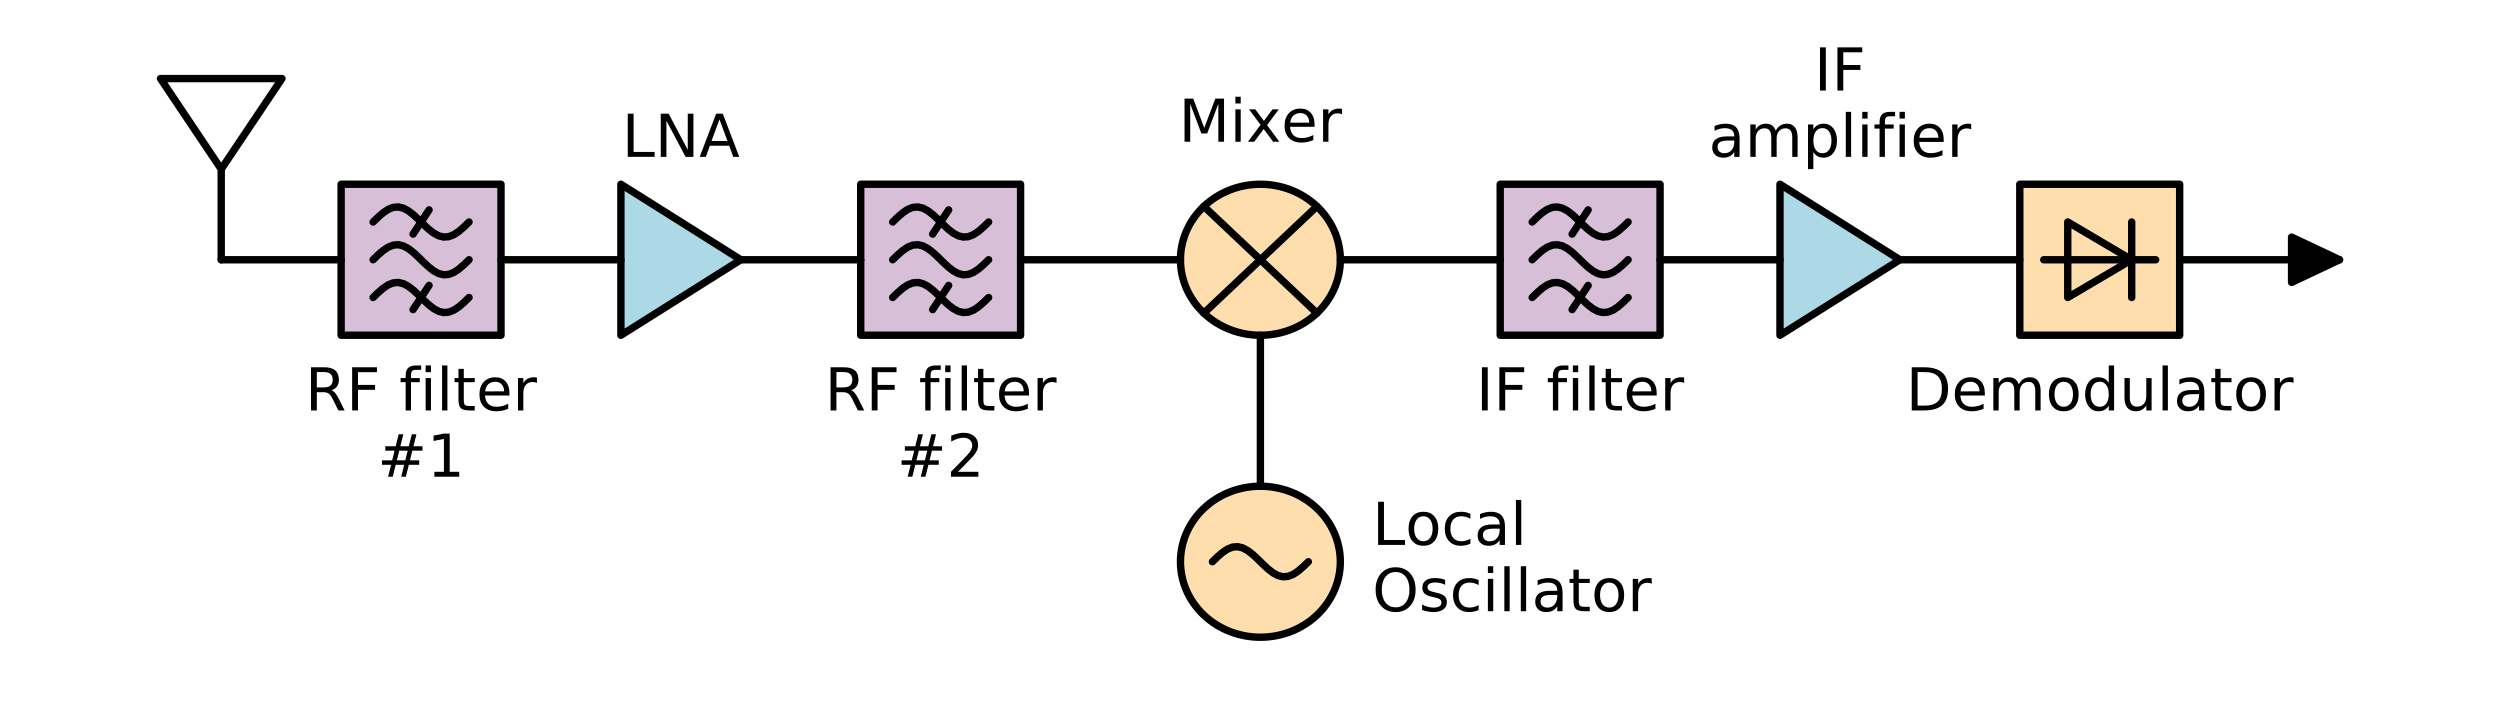 <?xml version="1.0" encoding="utf-8" standalone="no"?>
<!DOCTYPE svg PUBLIC "-//W3C//DTD SVG 1.1//EN"
  "http://www.w3.org/Graphics/SVG/1.1/DTD/svg11.dtd">
<!-- Created with matplotlib (https://matplotlib.org/) -->
<svg height="145.062pt" version="1.1" viewBox="0 0 506.653 145.062" width="506.653pt" xmlns="http://www.w3.org/2000/svg" xmlns:xlink="http://www.w3.org/1999/xlink">
 <defs>
  <style type="text/css">
*{stroke-linecap:butt;stroke-linejoin:round;}
  </style>
 </defs>
 <g id="figure_1">
  <g id="patch_1">
   <path d="M 0 145.062 
L 506.653 145.062 
L 506.653 0 
L 0 0 
z
" style="fill:none;"/>
  </g>
  <g id="axes_1">
   <g id="patch_2">
    <path clip-path="url(#p77430d8b8f)" d="M 69.133 52.641 
L 69.133 37.341 
L 101.533 37.341 
L 101.533 67.941 
L 69.133 67.941 
z
" style="fill:#d8bfd8;stroke:#d8bfd8;stroke-linejoin:miter;"/>
   </g>
   <g id="patch_3">
    <path clip-path="url(#p77430d8b8f)" d="M 83.713 47.439 
L 86.953 42.543 
z
" style="fill:#d8bfd8;stroke:#d8bfd8;stroke-linejoin:miter;"/>
   </g>
   <g id="patch_4">
    <path clip-path="url(#p77430d8b8f)" d="M 83.713 62.739 
L 86.953 57.843 
z
" style="fill:#d8bfd8;stroke:#d8bfd8;stroke-linejoin:miter;"/>
   </g>
   <g id="patch_5">
    <path clip-path="url(#p77430d8b8f)" d="M 75.613 52.641 
L 76.636 51.647 
L 77.659 50.762 
L 78.682 50.079 
L 79.705 49.675 
L 80.728 49.591 
L 81.752 49.839 
L 82.775 50.39 
L 83.798 51.185 
L 84.821 52.137 
L 85.844 53.145 
L 86.867 54.097 
L 87.89 54.892 
L 88.914 55.443 
L 89.937 55.691 
L 90.96 55.607 
L 91.983 55.203 
L 93.006 54.52 
L 94.029 53.635 
L 95.053 52.641 
z
" style="fill:#d8bfd8;stroke:#d8bfd8;stroke-linejoin:miter;"/>
   </g>
   <g id="patch_6">
    <path clip-path="url(#p77430d8b8f)" d="M 75.613 44.991 
L 76.636 43.997 
L 77.659 43.112 
L 78.682 42.429 
L 79.705 42.025 
L 80.728 41.941 
L 81.752 42.189 
L 82.775 42.74 
L 83.798 43.535 
L 84.821 44.487 
L 85.844 45.495 
L 86.867 46.447 
L 87.89 47.242 
L 88.914 47.793 
L 89.937 48.041 
L 90.96 47.957 
L 91.983 47.553 
L 93.006 46.87 
L 94.029 45.985 
L 95.053 44.991 
z
" style="fill:#d8bfd8;stroke:#d8bfd8;stroke-linejoin:miter;"/>
   </g>
   <g id="patch_7">
    <path clip-path="url(#p77430d8b8f)" d="M 75.613 60.291 
L 76.636 59.297 
L 77.659 58.412 
L 78.682 57.729 
L 79.705 57.325 
L 80.728 57.241 
L 81.752 57.489 
L 82.775 58.04 
L 83.798 58.835 
L 84.821 59.787 
L 85.844 60.795 
L 86.867 61.747 
L 87.89 62.542 
L 88.914 63.093 
L 89.937 63.341 
L 90.96 63.257 
L 91.983 62.853 
L 93.006 62.17 
L 94.029 61.285 
L 95.053 60.291 
z
" style="fill:#d8bfd8;stroke:#d8bfd8;stroke-linejoin:miter;"/>
   </g>
   <g id="patch_8">
    <path clip-path="url(#p77430d8b8f)" d="M 125.833 52.641 
L 125.833 67.941 
L 150.133 52.641 
L 125.833 37.341 
z
" style="fill:#add8e6;stroke:#add8e6;stroke-linejoin:miter;"/>
   </g>
   <g id="patch_9">
    <path clip-path="url(#p77430d8b8f)" d="M 174.433 52.641 
L 174.433 37.341 
L 206.833 37.341 
L 206.833 67.941 
L 174.433 67.941 
z
" style="fill:#d8bfd8;stroke:#d8bfd8;stroke-linejoin:miter;"/>
   </g>
   <g id="patch_10">
    <path clip-path="url(#p77430d8b8f)" d="M 189.013 47.439 
L 192.253 42.543 
z
" style="fill:#d8bfd8;stroke:#d8bfd8;stroke-linejoin:miter;"/>
   </g>
   <g id="patch_11">
    <path clip-path="url(#p77430d8b8f)" d="M 189.013 62.739 
L 192.253 57.843 
z
" style="fill:#d8bfd8;stroke:#d8bfd8;stroke-linejoin:miter;"/>
   </g>
   <g id="patch_12">
    <path clip-path="url(#p77430d8b8f)" d="M 180.913 52.641 
L 181.936 51.647 
L 182.959 50.762 
L 183.982 50.079 
L 185.005 49.675 
L 186.028 49.591 
L 187.052 49.839 
L 188.075 50.39 
L 189.098 51.185 
L 190.121 52.137 
L 191.144 53.145 
L 192.167 54.097 
L 193.19 54.892 
L 194.214 55.443 
L 195.237 55.691 
L 196.26 55.607 
L 197.283 55.203 
L 198.306 54.52 
L 199.329 53.635 
L 200.353 52.641 
z
" style="fill:#d8bfd8;stroke:#d8bfd8;stroke-linejoin:miter;"/>
   </g>
   <g id="patch_13">
    <path clip-path="url(#p77430d8b8f)" d="M 180.913 44.991 
L 181.936 43.997 
L 182.959 43.112 
L 183.982 42.429 
L 185.005 42.025 
L 186.028 41.941 
L 187.052 42.189 
L 188.075 42.74 
L 189.098 43.535 
L 190.121 44.487 
L 191.144 45.495 
L 192.167 46.447 
L 193.19 47.242 
L 194.214 47.793 
L 195.237 48.041 
L 196.26 47.957 
L 197.283 47.553 
L 198.306 46.87 
L 199.329 45.985 
L 200.353 44.991 
z
" style="fill:#d8bfd8;stroke:#d8bfd8;stroke-linejoin:miter;"/>
   </g>
   <g id="patch_14">
    <path clip-path="url(#p77430d8b8f)" d="M 180.913 60.291 
L 181.936 59.297 
L 182.959 58.412 
L 183.982 57.729 
L 185.005 57.325 
L 186.028 57.241 
L 187.052 57.489 
L 188.075 58.04 
L 189.098 58.835 
L 190.121 59.787 
L 191.144 60.795 
L 192.167 61.747 
L 193.19 62.542 
L 194.214 63.093 
L 195.237 63.341 
L 196.26 63.257 
L 197.283 62.853 
L 198.306 62.17 
L 199.329 61.285 
L 200.353 60.291 
z
" style="fill:#d8bfd8;stroke:#d8bfd8;stroke-linejoin:miter;"/>
   </g>
   <g id="patch_15">
    <path clip-path="url(#p77430d8b8f)" d="M 266.888 63.46 
L 243.977 41.822 
z
" style="fill:#ffdead;stroke:#ffdead;stroke-linejoin:miter;"/>
   </g>
   <g id="patch_16">
    <path clip-path="url(#p77430d8b8f)" d="M 266.888 41.822 
L 243.977 63.46 
z
" style="fill:#ffdead;stroke:#ffdead;stroke-linejoin:miter;"/>
   </g>
   <g id="patch_17">
    <path clip-path="url(#p77430d8b8f)" d="M 255.433 67.941 
C 259.729 67.941 263.85 66.329 266.888 63.46 
C 269.926 60.591 271.633 56.699 271.633 52.641 
C 271.633 48.583 269.926 44.691 266.888 41.822 
C 263.85 38.953 259.729 37.341 255.433 37.341 
C 251.136 37.341 247.015 38.953 243.977 41.822 
C 240.94 44.691 239.233 48.583 239.233 52.641 
C 239.233 56.699 240.94 60.591 243.977 63.46 
C 247.015 66.329 251.136 67.941 255.433 67.941 
z
" style="fill:#ffdead;stroke:#000000;stroke-linejoin:miter;stroke-width:1.5;"/>
   </g>
   <g id="patch_18">
    <path clip-path="url(#p77430d8b8f)" d="M 245.713 113.841 
L 246.736 112.847 
L 247.759 111.962 
L 248.782 111.279 
L 249.805 110.875 
L 250.828 110.791 
L 251.852 111.039 
L 252.875 111.59 
L 253.898 112.385 
L 254.921 113.337 
L 255.944 114.345 
L 256.967 115.297 
L 257.99 116.092 
L 259.014 116.643 
L 260.037 116.891 
L 261.06 116.807 
L 262.083 116.403 
L 263.106 115.72 
L 264.129 114.835 
L 265.153 113.841 
z
" style="fill:#ffdead;stroke:#ffdead;stroke-linejoin:miter;"/>
   </g>
   <g id="patch_19">
    <path clip-path="url(#p77430d8b8f)" d="M 255.433 129.141 
C 259.729 129.141 263.85 127.529 266.888 124.66 
C 269.926 121.791 271.633 117.899 271.633 113.841 
C 271.633 109.783 269.926 105.891 266.888 103.022 
C 263.85 100.153 259.729 98.541 255.433 98.541 
C 251.136 98.541 247.015 100.153 243.977 103.022 
C 240.94 105.891 239.233 109.783 239.233 113.841 
C 239.233 117.899 240.94 121.791 243.977 124.66 
C 247.015 127.529 251.136 129.141 255.433 129.141 
z
" style="fill:#ffdead;stroke:#000000;stroke-linejoin:miter;stroke-width:1.5;"/>
   </g>
   <g id="patch_20">
    <path clip-path="url(#p77430d8b8f)" d="M 304.033 52.641 
L 304.033 37.341 
L 336.433 37.341 
L 336.433 67.941 
L 304.033 67.941 
z
" style="fill:#d8bfd8;stroke:#d8bfd8;stroke-linejoin:miter;"/>
   </g>
   <g id="patch_21">
    <path clip-path="url(#p77430d8b8f)" d="M 318.613 47.439 
L 321.853 42.543 
z
" style="fill:#d8bfd8;stroke:#d8bfd8;stroke-linejoin:miter;"/>
   </g>
   <g id="patch_22">
    <path clip-path="url(#p77430d8b8f)" d="M 318.613 62.739 
L 321.853 57.843 
z
" style="fill:#d8bfd8;stroke:#d8bfd8;stroke-linejoin:miter;"/>
   </g>
   <g id="patch_23">
    <path clip-path="url(#p77430d8b8f)" d="M 310.513 52.641 
L 311.536 51.647 
L 312.559 50.762 
L 313.582 50.079 
L 314.605 49.675 
L 315.628 49.591 
L 316.652 49.839 
L 317.675 50.39 
L 318.698 51.185 
L 319.721 52.137 
L 320.744 53.145 
L 321.767 54.097 
L 322.79 54.892 
L 323.814 55.443 
L 324.837 55.691 
L 325.86 55.607 
L 326.883 55.203 
L 327.906 54.52 
L 328.929 53.635 
L 329.953 52.641 
z
" style="fill:#d8bfd8;stroke:#d8bfd8;stroke-linejoin:miter;"/>
   </g>
   <g id="patch_24">
    <path clip-path="url(#p77430d8b8f)" d="M 310.513 44.991 
L 311.536 43.997 
L 312.559 43.112 
L 313.582 42.429 
L 314.605 42.025 
L 315.628 41.941 
L 316.652 42.189 
L 317.675 42.74 
L 318.698 43.535 
L 319.721 44.487 
L 320.744 45.495 
L 321.767 46.447 
L 322.79 47.242 
L 323.814 47.793 
L 324.837 48.041 
L 325.86 47.957 
L 326.883 47.553 
L 327.906 46.87 
L 328.929 45.985 
L 329.953 44.991 
z
" style="fill:#d8bfd8;stroke:#d8bfd8;stroke-linejoin:miter;"/>
   </g>
   <g id="patch_25">
    <path clip-path="url(#p77430d8b8f)" d="M 310.513 60.291 
L 311.536 59.297 
L 312.559 58.412 
L 313.582 57.729 
L 314.605 57.325 
L 315.628 57.241 
L 316.652 57.489 
L 317.675 58.04 
L 318.698 58.835 
L 319.721 59.787 
L 320.744 60.795 
L 321.767 61.747 
L 322.79 62.542 
L 323.814 63.093 
L 324.837 63.341 
L 325.86 63.257 
L 326.883 62.853 
L 327.906 62.17 
L 328.929 61.285 
L 329.953 60.291 
z
" style="fill:#d8bfd8;stroke:#d8bfd8;stroke-linejoin:miter;"/>
   </g>
   <g id="patch_26">
    <path clip-path="url(#p77430d8b8f)" d="M 360.733 52.641 
L 360.733 67.941 
L 385.033 52.641 
L 360.733 37.341 
z
" style="fill:#add8e6;stroke:#add8e6;stroke-linejoin:miter;"/>
   </g>
   <g id="patch_27">
    <path clip-path="url(#p77430d8b8f)" d="M 409.333 52.641 
L 409.333 37.341 
L 441.733 37.341 
L 441.733 67.941 
L 409.333 67.941 
z
" style="fill:#ffdead;stroke:#ffdead;stroke-linejoin:miter;"/>
   </g>
   <g id="patch_28">
    <path clip-path="url(#p77430d8b8f)" d="M 414.193 52.641 
L 436.873 52.641 
z
" style="fill:#ffdead;stroke:#ffdead;stroke-linejoin:miter;"/>
   </g>
   <g id="patch_29">
    <path clip-path="url(#p77430d8b8f)" d="M 432.013 44.991 
L 432.013 60.291 
z
" style="fill:#ffdead;stroke:#ffdead;stroke-linejoin:miter;"/>
   </g>
   <g id="patch_30">
    <path clip-path="url(#p77430d8b8f)" d="M 432.013 52.641 
L 419.053 44.991 
L 419.053 60.291 
z
" style="fill:#ffdead;stroke:#000000;stroke-linejoin:miter;stroke-width:1.5;"/>
   </g>
   <g id="patch_31">
    <path clip-path="url(#p77430d8b8f)" d="M 474.133 52.641 
L 464.413 57.231 
L 464.413 52.656 
L 464.413 52.656 
L 464.413 52.626 
L 464.413 52.626 
L 464.413 48.051 
z
" style="stroke:#000000;stroke-linejoin:miter;stroke-width:1.5;"/>
   </g>
   <g id="line2d_1">
    <path clip-path="url(#p77430d8b8f)" d="M 44.833 52.641 
L 44.833 34.281 
L 32.521 15.921 
L 57.145 15.921 
L 44.833 34.281 
" style="fill:none;stroke:#000000;stroke-linecap:round;stroke-width:1.5;"/>
   </g>
   <g id="line2d_2">
    <path clip-path="url(#p77430d8b8f)" d="M 44.833 52.641 
L 56.983 52.641 
L 69.133 52.641 
" style="fill:none;stroke:#000000;stroke-linecap:round;stroke-width:1.5;"/>
   </g>
   <g id="line2d_3">
    <path clip-path="url(#p77430d8b8f)" d="M 69.133 52.641 
L 69.133 37.341 
L 101.533 37.341 
L 101.533 67.941 
L 69.133 67.941 
L 69.133 52.641 
" style="fill:none;stroke:#000000;stroke-linecap:round;stroke-width:1.5;"/>
   </g>
   <g id="line2d_4">
    <path clip-path="url(#p77430d8b8f)" d="M 83.713 47.439 
L 86.953 42.543 
" style="fill:none;stroke:#000000;stroke-linecap:round;stroke-width:1.5;"/>
   </g>
   <g id="line2d_5">
    <path clip-path="url(#p77430d8b8f)" d="M 83.713 62.739 
L 86.953 57.843 
" style="fill:none;stroke:#000000;stroke-linecap:round;stroke-width:1.5;"/>
   </g>
   <g id="line2d_6">
    <path clip-path="url(#p77430d8b8f)" d="M 75.613 52.641 
L 76.636 51.647 
L 77.659 50.762 
L 78.682 50.079 
L 79.705 49.675 
L 80.728 49.591 
L 81.752 49.839 
L 82.775 50.39 
L 83.798 51.185 
L 84.821 52.137 
L 85.844 53.145 
L 86.867 54.097 
L 87.89 54.892 
L 88.914 55.443 
L 89.937 55.691 
L 90.96 55.607 
L 91.983 55.203 
L 93.006 54.52 
L 94.029 53.635 
L 95.053 52.641 
" style="fill:none;stroke:#000000;stroke-linecap:round;stroke-width:1.5;"/>
   </g>
   <g id="line2d_7">
    <path clip-path="url(#p77430d8b8f)" d="M 75.613 44.991 
L 76.636 43.997 
L 77.659 43.112 
L 78.682 42.429 
L 79.705 42.025 
L 80.728 41.941 
L 81.752 42.189 
L 82.775 42.74 
L 83.798 43.535 
L 84.821 44.487 
L 85.844 45.495 
L 86.867 46.447 
L 87.89 47.242 
L 88.914 47.793 
L 89.937 48.041 
L 90.96 47.957 
L 91.983 47.553 
L 93.006 46.87 
L 94.029 45.985 
L 95.053 44.991 
" style="fill:none;stroke:#000000;stroke-linecap:round;stroke-width:1.5;"/>
   </g>
   <g id="line2d_8">
    <path clip-path="url(#p77430d8b8f)" d="M 75.613 60.291 
L 76.636 59.297 
L 77.659 58.412 
L 78.682 57.729 
L 79.705 57.325 
L 80.728 57.241 
L 81.752 57.489 
L 82.775 58.04 
L 83.798 58.835 
L 84.821 59.787 
L 85.844 60.795 
L 86.867 61.747 
L 87.89 62.542 
L 88.914 63.093 
L 89.937 63.341 
L 90.96 63.257 
L 91.983 62.853 
L 93.006 62.17 
L 94.029 61.285 
L 95.053 60.291 
" style="fill:none;stroke:#000000;stroke-linecap:round;stroke-width:1.5;"/>
   </g>
   <g id="line2d_9">
    <path clip-path="url(#p77430d8b8f)" d="M 101.533 52.641 
L 113.683 52.641 
L 125.833 52.641 
" style="fill:none;stroke:#000000;stroke-linecap:round;stroke-width:1.5;"/>
   </g>
   <g id="line2d_10">
    <path clip-path="url(#p77430d8b8f)" d="M 125.833 52.641 
L 125.833 67.941 
L 150.133 52.641 
L 125.833 37.341 
L 125.833 52.641 
" style="fill:none;stroke:#000000;stroke-linecap:round;stroke-width:1.5;"/>
   </g>
   <g id="line2d_11">
    <path clip-path="url(#p77430d8b8f)" d="M 150.133 52.641 
L 162.283 52.641 
L 174.433 52.641 
" style="fill:none;stroke:#000000;stroke-linecap:round;stroke-width:1.5;"/>
   </g>
   <g id="line2d_12">
    <path clip-path="url(#p77430d8b8f)" d="M 174.433 52.641 
L 174.433 37.341 
L 206.833 37.341 
L 206.833 67.941 
L 174.433 67.941 
L 174.433 52.641 
" style="fill:none;stroke:#000000;stroke-linecap:round;stroke-width:1.5;"/>
   </g>
   <g id="line2d_13">
    <path clip-path="url(#p77430d8b8f)" d="M 189.013 47.439 
L 192.253 42.543 
" style="fill:none;stroke:#000000;stroke-linecap:round;stroke-width:1.5;"/>
   </g>
   <g id="line2d_14">
    <path clip-path="url(#p77430d8b8f)" d="M 189.013 62.739 
L 192.253 57.843 
" style="fill:none;stroke:#000000;stroke-linecap:round;stroke-width:1.5;"/>
   </g>
   <g id="line2d_15">
    <path clip-path="url(#p77430d8b8f)" d="M 180.913 52.641 
L 181.936 51.647 
L 182.959 50.762 
L 183.982 50.079 
L 185.005 49.675 
L 186.028 49.591 
L 187.052 49.839 
L 188.075 50.39 
L 189.098 51.185 
L 190.121 52.137 
L 191.144 53.145 
L 192.167 54.097 
L 193.19 54.892 
L 194.214 55.443 
L 195.237 55.691 
L 196.26 55.607 
L 197.283 55.203 
L 198.306 54.52 
L 199.329 53.635 
L 200.353 52.641 
" style="fill:none;stroke:#000000;stroke-linecap:round;stroke-width:1.5;"/>
   </g>
   <g id="line2d_16">
    <path clip-path="url(#p77430d8b8f)" d="M 180.913 44.991 
L 181.936 43.997 
L 182.959 43.112 
L 183.982 42.429 
L 185.005 42.025 
L 186.028 41.941 
L 187.052 42.189 
L 188.075 42.74 
L 189.098 43.535 
L 190.121 44.487 
L 191.144 45.495 
L 192.167 46.447 
L 193.19 47.242 
L 194.214 47.793 
L 195.237 48.041 
L 196.26 47.957 
L 197.283 47.553 
L 198.306 46.87 
L 199.329 45.985 
L 200.353 44.991 
" style="fill:none;stroke:#000000;stroke-linecap:round;stroke-width:1.5;"/>
   </g>
   <g id="line2d_17">
    <path clip-path="url(#p77430d8b8f)" d="M 180.913 60.291 
L 181.936 59.297 
L 182.959 58.412 
L 183.982 57.729 
L 185.005 57.325 
L 186.028 57.241 
L 187.052 57.489 
L 188.075 58.04 
L 189.098 58.835 
L 190.121 59.787 
L 191.144 60.795 
L 192.167 61.747 
L 193.19 62.542 
L 194.214 63.093 
L 195.237 63.341 
L 196.26 63.257 
L 197.283 62.853 
L 198.306 62.17 
L 199.329 61.285 
L 200.353 60.291 
" style="fill:none;stroke:#000000;stroke-linecap:round;stroke-width:1.5;"/>
   </g>
   <g id="line2d_18">
    <path clip-path="url(#p77430d8b8f)" d="M 206.833 52.641 
L 223.033 52.641 
L 239.233 52.641 
" style="fill:none;stroke:#000000;stroke-linecap:round;stroke-width:1.5;"/>
   </g>
   <g id="line2d_19">
    <path clip-path="url(#p77430d8b8f)" d="M 266.888 63.46 
L 243.977 41.822 
" style="fill:none;stroke:#000000;stroke-linecap:round;stroke-width:1.5;"/>
   </g>
   <g id="line2d_20">
    <path clip-path="url(#p77430d8b8f)" d="M 266.888 41.822 
L 243.977 63.46 
" style="fill:none;stroke:#000000;stroke-linecap:round;stroke-width:1.5;"/>
   </g>
   <g id="line2d_21">
    <path clip-path="url(#p77430d8b8f)" d="M 255.433 67.941 
L 255.433 83.241 
L 255.433 98.541 
" style="fill:none;stroke:#000000;stroke-linecap:round;stroke-width:1.5;"/>
   </g>
   <g id="line2d_22">
    <path clip-path="url(#p77430d8b8f)" d="M 245.713 113.841 
L 246.736 112.847 
L 247.759 111.962 
L 248.782 111.279 
L 249.805 110.875 
L 250.828 110.791 
L 251.852 111.039 
L 252.875 111.59 
L 253.898 112.385 
L 254.921 113.337 
L 255.944 114.345 
L 256.967 115.297 
L 257.99 116.092 
L 259.014 116.643 
L 260.037 116.891 
L 261.06 116.807 
L 262.083 116.403 
L 263.106 115.72 
L 264.129 114.835 
L 265.153 113.841 
" style="fill:none;stroke:#000000;stroke-linecap:round;stroke-width:1.5;"/>
   </g>
   <g id="line2d_23">
    <path clip-path="url(#p77430d8b8f)" d="M 271.633 52.641 
L 287.833 52.641 
L 304.033 52.641 
" style="fill:none;stroke:#000000;stroke-linecap:round;stroke-width:1.5;"/>
   </g>
   <g id="line2d_24">
    <path clip-path="url(#p77430d8b8f)" d="M 304.033 52.641 
L 304.033 37.341 
L 336.433 37.341 
L 336.433 67.941 
L 304.033 67.941 
L 304.033 52.641 
" style="fill:none;stroke:#000000;stroke-linecap:round;stroke-width:1.5;"/>
   </g>
   <g id="line2d_25">
    <path clip-path="url(#p77430d8b8f)" d="M 318.613 47.439 
L 321.853 42.543 
" style="fill:none;stroke:#000000;stroke-linecap:round;stroke-width:1.5;"/>
   </g>
   <g id="line2d_26">
    <path clip-path="url(#p77430d8b8f)" d="M 318.613 62.739 
L 321.853 57.843 
" style="fill:none;stroke:#000000;stroke-linecap:round;stroke-width:1.5;"/>
   </g>
   <g id="line2d_27">
    <path clip-path="url(#p77430d8b8f)" d="M 310.513 52.641 
L 311.536 51.647 
L 312.559 50.762 
L 313.582 50.079 
L 314.605 49.675 
L 315.628 49.591 
L 316.652 49.839 
L 317.675 50.39 
L 318.698 51.185 
L 319.721 52.137 
L 320.744 53.145 
L 321.767 54.097 
L 322.79 54.892 
L 323.814 55.443 
L 324.837 55.691 
L 325.86 55.607 
L 326.883 55.203 
L 327.906 54.52 
L 328.929 53.635 
L 329.953 52.641 
" style="fill:none;stroke:#000000;stroke-linecap:round;stroke-width:1.5;"/>
   </g>
   <g id="line2d_28">
    <path clip-path="url(#p77430d8b8f)" d="M 310.513 44.991 
L 311.536 43.997 
L 312.559 43.112 
L 313.582 42.429 
L 314.605 42.025 
L 315.628 41.941 
L 316.652 42.189 
L 317.675 42.74 
L 318.698 43.535 
L 319.721 44.487 
L 320.744 45.495 
L 321.767 46.447 
L 322.79 47.242 
L 323.814 47.793 
L 324.837 48.041 
L 325.86 47.957 
L 326.883 47.553 
L 327.906 46.87 
L 328.929 45.985 
L 329.953 44.991 
" style="fill:none;stroke:#000000;stroke-linecap:round;stroke-width:1.5;"/>
   </g>
   <g id="line2d_29">
    <path clip-path="url(#p77430d8b8f)" d="M 310.513 60.291 
L 311.536 59.297 
L 312.559 58.412 
L 313.582 57.729 
L 314.605 57.325 
L 315.628 57.241 
L 316.652 57.489 
L 317.675 58.04 
L 318.698 58.835 
L 319.721 59.787 
L 320.744 60.795 
L 321.767 61.747 
L 322.79 62.542 
L 323.814 63.093 
L 324.837 63.341 
L 325.86 63.257 
L 326.883 62.853 
L 327.906 62.17 
L 328.929 61.285 
L 329.953 60.291 
" style="fill:none;stroke:#000000;stroke-linecap:round;stroke-width:1.5;"/>
   </g>
   <g id="line2d_30">
    <path clip-path="url(#p77430d8b8f)" d="M 336.433 52.641 
L 348.583 52.641 
L 360.733 52.641 
" style="fill:none;stroke:#000000;stroke-linecap:round;stroke-width:1.5;"/>
   </g>
   <g id="line2d_31">
    <path clip-path="url(#p77430d8b8f)" d="M 360.733 52.641 
L 360.733 67.941 
L 385.033 52.641 
L 360.733 37.341 
L 360.733 52.641 
" style="fill:none;stroke:#000000;stroke-linecap:round;stroke-width:1.5;"/>
   </g>
   <g id="line2d_32">
    <path clip-path="url(#p77430d8b8f)" d="M 385.033 52.641 
L 397.183 52.641 
L 409.333 52.641 
" style="fill:none;stroke:#000000;stroke-linecap:round;stroke-width:1.5;"/>
   </g>
   <g id="line2d_33">
    <path clip-path="url(#p77430d8b8f)" d="M 409.333 52.641 
L 409.333 37.341 
L 441.733 37.341 
L 441.733 67.941 
L 409.333 67.941 
L 409.333 52.641 
" style="fill:none;stroke:#000000;stroke-linecap:round;stroke-width:1.5;"/>
   </g>
   <g id="line2d_34">
    <path clip-path="url(#p77430d8b8f)" d="M 414.193 52.641 
L 436.873 52.641 
" style="fill:none;stroke:#000000;stroke-linecap:round;stroke-width:1.5;"/>
   </g>
   <g id="line2d_35">
    <path clip-path="url(#p77430d8b8f)" d="M 432.013 44.991 
L 432.013 60.291 
" style="fill:none;stroke:#000000;stroke-linecap:round;stroke-width:1.5;"/>
   </g>
   <g id="line2d_36">
    <path clip-path="url(#p77430d8b8f)" d="M 441.733 52.641 
L 457.933 52.641 
L 474.133 52.641 
" style="fill:none;stroke:#000000;stroke-linecap:round;stroke-width:1.5;"/>
   </g>
   <g id="text_1">
    <!-- RF filter -->
    <defs>
     <path d="M 44.391 34.188 
Q 47.562 33.109 50.562 29.594 
Q 53.562 26.078 56.594 19.922 
L 66.609 0 
L 56 0 
L 46.688 18.703 
Q 43.062 26.031 39.672 28.422 
Q 36.281 30.812 30.422 30.812 
L 19.672 30.812 
L 19.672 0 
L 9.812 0 
L 9.812 72.906 
L 32.078 72.906 
Q 44.578 72.906 50.734 67.672 
Q 56.891 62.453 56.891 51.906 
Q 56.891 45.016 53.688 40.469 
Q 50.484 35.938 44.391 34.188 
z
M 19.672 64.797 
L 19.672 38.922 
L 32.078 38.922 
Q 39.203 38.922 42.844 42.219 
Q 46.484 45.516 46.484 51.906 
Q 46.484 58.297 42.844 61.547 
Q 39.203 64.797 32.078 64.797 
z
" id="DejaVuSans-82"/>
     <path d="M 9.812 72.906 
L 51.703 72.906 
L 51.703 64.594 
L 19.672 64.594 
L 19.672 43.109 
L 48.578 43.109 
L 48.578 34.812 
L 19.672 34.812 
L 19.672 0 
L 9.812 0 
z
" id="DejaVuSans-70"/>
     <path id="DejaVuSans-32"/>
     <path d="M 37.109 75.984 
L 37.109 68.5 
L 28.516 68.5 
Q 23.688 68.5 21.797 66.547 
Q 19.922 64.594 19.922 59.516 
L 19.922 54.688 
L 34.719 54.688 
L 34.719 47.703 
L 19.922 47.703 
L 19.922 0 
L 10.891 0 
L 10.891 47.703 
L 2.297 47.703 
L 2.297 54.688 
L 10.891 54.688 
L 10.891 58.5 
Q 10.891 67.625 15.141 71.797 
Q 19.391 75.984 28.609 75.984 
z
" id="DejaVuSans-102"/>
     <path d="M 9.422 54.688 
L 18.406 54.688 
L 18.406 0 
L 9.422 0 
z
M 9.422 75.984 
L 18.406 75.984 
L 18.406 64.594 
L 9.422 64.594 
z
" id="DejaVuSans-105"/>
     <path d="M 9.422 75.984 
L 18.406 75.984 
L 18.406 0 
L 9.422 0 
z
" id="DejaVuSans-108"/>
     <path d="M 18.312 70.219 
L 18.312 54.688 
L 36.812 54.688 
L 36.812 47.703 
L 18.312 47.703 
L 18.312 18.016 
Q 18.312 11.328 20.141 9.422 
Q 21.969 7.516 27.594 7.516 
L 36.812 7.516 
L 36.812 0 
L 27.594 0 
Q 17.188 0 13.234 3.875 
Q 9.281 7.766 9.281 18.016 
L 9.281 47.703 
L 2.688 47.703 
L 2.688 54.688 
L 9.281 54.688 
L 9.281 70.219 
z
" id="DejaVuSans-116"/>
     <path d="M 56.203 29.594 
L 56.203 25.203 
L 14.891 25.203 
Q 15.484 15.922 20.484 11.062 
Q 25.484 6.203 34.422 6.203 
Q 39.594 6.203 44.453 7.469 
Q 49.312 8.734 54.109 11.281 
L 54.109 2.781 
Q 49.266 0.734 44.188 -0.344 
Q 39.109 -1.422 33.891 -1.422 
Q 20.797 -1.422 13.156 6.188 
Q 5.516 13.812 5.516 26.812 
Q 5.516 40.234 12.766 48.109 
Q 20.016 56 32.328 56 
Q 43.359 56 49.781 48.891 
Q 56.203 41.797 56.203 29.594 
z
M 47.219 32.234 
Q 47.125 39.594 43.094 43.984 
Q 39.062 48.391 32.422 48.391 
Q 24.906 48.391 20.391 44.141 
Q 15.875 39.891 15.188 32.172 
z
" id="DejaVuSans-101"/>
     <path d="M 41.109 46.297 
Q 39.594 47.172 37.812 47.578 
Q 36.031 48 33.891 48 
Q 26.266 48 22.188 43.047 
Q 18.109 38.094 18.109 28.812 
L 18.109 0 
L 9.078 0 
L 9.078 54.688 
L 18.109 54.688 
L 18.109 46.188 
Q 20.953 51.172 25.484 53.578 
Q 30.031 56 36.531 56 
Q 37.453 56 38.578 55.875 
Q 39.703 55.766 41.062 55.516 
z
" id="DejaVuSans-114"/>
    </defs>
    <g transform="translate(61.849 83.179)scale(0.12 -0.12)">
     <use xlink:href="#DejaVuSans-82"/>
     <use x="69.482" xlink:href="#DejaVuSans-70"/>
     <use x="127.002" xlink:href="#DejaVuSans-32"/>
     <use x="158.789" xlink:href="#DejaVuSans-102"/>
     <use x="193.994" xlink:href="#DejaVuSans-105"/>
     <use x="221.777" xlink:href="#DejaVuSans-108"/>
     <use x="249.561" xlink:href="#DejaVuSans-116"/>
     <use x="288.77" xlink:href="#DejaVuSans-101"/>
     <use x="350.293" xlink:href="#DejaVuSans-114"/>
    </g>
    <!-- #1 -->
    <defs>
     <path d="M 51.125 44 
L 36.922 44 
L 32.812 27.688 
L 47.125 27.688 
z
M 43.797 71.781 
L 38.719 51.516 
L 52.984 51.516 
L 58.109 71.781 
L 65.922 71.781 
L 60.891 51.516 
L 76.125 51.516 
L 76.125 44 
L 58.984 44 
L 54.984 27.688 
L 70.516 27.688 
L 70.516 20.219 
L 53.078 20.219 
L 48 0 
L 40.188 0 
L 45.219 20.219 
L 30.906 20.219 
L 25.875 0 
L 18.016 0 
L 23.094 20.219 
L 7.719 20.219 
L 7.719 27.688 
L 24.906 27.688 
L 29 44 
L 13.281 44 
L 13.281 51.516 
L 30.906 51.516 
L 35.891 71.781 
z
" id="DejaVuSans-35"/>
     <path d="M 12.406 8.297 
L 28.516 8.297 
L 28.516 63.922 
L 10.984 60.406 
L 10.984 69.391 
L 28.422 72.906 
L 38.281 72.906 
L 38.281 8.297 
L 54.391 8.297 
L 54.391 0 
L 12.406 0 
z
" id="DejaVuSans-49"/>
    </defs>
    <g transform="translate(76.487 96.617)scale(0.12 -0.12)">
     <use xlink:href="#DejaVuSans-35"/>
     <use x="83.789" xlink:href="#DejaVuSans-49"/>
    </g>
   </g>
   <g id="text_2">
    <!-- LNA -->
    <defs>
     <path d="M 9.812 72.906 
L 19.672 72.906 
L 19.672 8.297 
L 55.172 8.297 
L 55.172 0 
L 9.812 0 
z
" id="DejaVuSans-76"/>
     <path d="M 9.812 72.906 
L 23.094 72.906 
L 55.422 11.922 
L 55.422 72.906 
L 64.984 72.906 
L 64.984 0 
L 51.703 0 
L 19.391 60.984 
L 19.391 0 
L 9.812 0 
z
" id="DejaVuSans-78"/>
     <path d="M 34.188 63.188 
L 20.797 26.906 
L 47.609 26.906 
z
M 28.609 72.906 
L 39.797 72.906 
L 67.578 0 
L 57.328 0 
L 50.688 18.703 
L 17.828 18.703 
L 11.188 0 
L 0.781 0 
z
" id="DejaVuSans-65"/>
    </defs>
    <g transform="translate(126.046 31.785)scale(0.12 -0.12)">
     <use xlink:href="#DejaVuSans-76"/>
     <use x="55.713" xlink:href="#DejaVuSans-78"/>
     <use x="130.518" xlink:href="#DejaVuSans-65"/>
    </g>
   </g>
   <g id="text_3">
    <!-- RF filter -->
    <g transform="translate(167.149 83.179)scale(0.12 -0.12)">
     <use xlink:href="#DejaVuSans-82"/>
     <use x="69.482" xlink:href="#DejaVuSans-70"/>
     <use x="127.002" xlink:href="#DejaVuSans-32"/>
     <use x="158.789" xlink:href="#DejaVuSans-102"/>
     <use x="193.994" xlink:href="#DejaVuSans-105"/>
     <use x="221.777" xlink:href="#DejaVuSans-108"/>
     <use x="249.561" xlink:href="#DejaVuSans-116"/>
     <use x="288.77" xlink:href="#DejaVuSans-101"/>
     <use x="350.293" xlink:href="#DejaVuSans-114"/>
    </g>
    <!-- #2 -->
    <defs>
     <path d="M 19.188 8.297 
L 53.609 8.297 
L 53.609 0 
L 7.328 0 
L 7.328 8.297 
Q 12.938 14.109 22.625 23.891 
Q 32.328 33.688 34.812 36.531 
Q 39.547 41.844 41.422 45.531 
Q 43.312 49.219 43.312 52.781 
Q 43.312 58.594 39.234 62.25 
Q 35.156 65.922 28.609 65.922 
Q 23.969 65.922 18.812 64.312 
Q 13.672 62.703 7.812 59.422 
L 7.812 69.391 
Q 13.766 71.781 18.938 73 
Q 24.125 74.219 28.422 74.219 
Q 39.75 74.219 46.484 68.547 
Q 53.219 62.891 53.219 53.422 
Q 53.219 48.922 51.531 44.891 
Q 49.859 40.875 45.406 35.406 
Q 44.188 33.984 37.641 27.219 
Q 31.109 20.453 19.188 8.297 
z
" id="DejaVuSans-50"/>
    </defs>
    <g transform="translate(181.787 96.617)scale(0.12 -0.12)">
     <use xlink:href="#DejaVuSans-35"/>
     <use x="83.789" xlink:href="#DejaVuSans-50"/>
    </g>
   </g>
   <g id="text_4">
    <!-- Mixer -->
    <defs>
     <path d="M 9.812 72.906 
L 24.516 72.906 
L 43.109 23.297 
L 61.812 72.906 
L 76.516 72.906 
L 76.516 0 
L 66.891 0 
L 66.891 64.016 
L 48.094 14.016 
L 38.188 14.016 
L 19.391 64.016 
L 19.391 0 
L 9.812 0 
z
" id="DejaVuSans-77"/>
     <path d="M 54.891 54.688 
L 35.109 28.078 
L 55.906 0 
L 45.312 0 
L 29.391 21.484 
L 13.484 0 
L 2.875 0 
L 24.125 28.609 
L 4.688 54.688 
L 15.281 54.688 
L 29.781 35.203 
L 44.281 54.688 
z
" id="DejaVuSans-120"/>
    </defs>
    <g transform="translate(238.882 28.725)scale(0.12 -0.12)">
     <use xlink:href="#DejaVuSans-77"/>
     <use x="86.279" xlink:href="#DejaVuSans-105"/>
     <use x="114.062" xlink:href="#DejaVuSans-120"/>
     <use x="173.195" xlink:href="#DejaVuSans-101"/>
     <use x="234.719" xlink:href="#DejaVuSans-114"/>
    </g>
   </g>
   <g id="text_5">
    <!-- Local -->
    <defs>
     <path d="M 30.609 48.391 
Q 23.391 48.391 19.188 42.75 
Q 14.984 37.109 14.984 27.297 
Q 14.984 17.484 19.156 11.844 
Q 23.344 6.203 30.609 6.203 
Q 37.797 6.203 41.984 11.859 
Q 46.188 17.531 46.188 27.297 
Q 46.188 37.016 41.984 42.703 
Q 37.797 48.391 30.609 48.391 
z
M 30.609 56 
Q 42.328 56 49.016 48.375 
Q 55.719 40.766 55.719 27.297 
Q 55.719 13.875 49.016 6.219 
Q 42.328 -1.422 30.609 -1.422 
Q 18.844 -1.422 12.172 6.219 
Q 5.516 13.875 5.516 27.297 
Q 5.516 40.766 12.172 48.375 
Q 18.844 56 30.609 56 
z
" id="DejaVuSans-111"/>
     <path d="M 48.781 52.594 
L 48.781 44.188 
Q 44.969 46.297 41.141 47.344 
Q 37.312 48.391 33.406 48.391 
Q 24.656 48.391 19.812 42.844 
Q 14.984 37.312 14.984 27.297 
Q 14.984 17.281 19.812 11.734 
Q 24.656 6.203 33.406 6.203 
Q 37.312 6.203 41.141 7.25 
Q 44.969 8.297 48.781 10.406 
L 48.781 2.094 
Q 45.016 0.344 40.984 -0.531 
Q 36.969 -1.422 32.422 -1.422 
Q 20.062 -1.422 12.781 6.344 
Q 5.516 14.109 5.516 27.297 
Q 5.516 40.672 12.859 48.328 
Q 20.219 56 33.016 56 
Q 37.156 56 41.109 55.141 
Q 45.062 54.297 48.781 52.594 
z
" id="DejaVuSans-99"/>
     <path d="M 34.281 27.484 
Q 23.391 27.484 19.188 25 
Q 14.984 22.516 14.984 16.5 
Q 14.984 11.719 18.141 8.906 
Q 21.297 6.109 26.703 6.109 
Q 34.188 6.109 38.703 11.406 
Q 43.219 16.703 43.219 25.484 
L 43.219 27.484 
z
M 52.203 31.203 
L 52.203 0 
L 43.219 0 
L 43.219 8.297 
Q 40.141 3.328 35.547 0.953 
Q 30.953 -1.422 24.312 -1.422 
Q 15.922 -1.422 10.953 3.297 
Q 6 8.016 6 15.922 
Q 6 25.141 12.172 29.828 
Q 18.359 34.516 30.609 34.516 
L 43.219 34.516 
L 43.219 35.406 
Q 43.219 41.609 39.141 45 
Q 35.062 48.391 27.688 48.391 
Q 23 48.391 18.547 47.266 
Q 14.109 46.141 10.016 43.891 
L 10.016 52.203 
Q 14.938 54.109 19.578 55.047 
Q 24.219 56 28.609 56 
Q 40.484 56 46.344 49.844 
Q 52.203 43.703 52.203 31.203 
z
" id="DejaVuSans-97"/>
    </defs>
    <g transform="translate(278.113 110.434)scale(0.12 -0.12)">
     <use xlink:href="#DejaVuSans-76"/>
     <use x="55.697" xlink:href="#DejaVuSans-111"/>
     <use x="116.879" xlink:href="#DejaVuSans-99"/>
     <use x="171.859" xlink:href="#DejaVuSans-97"/>
     <use x="233.139" xlink:href="#DejaVuSans-108"/>
    </g>
    <!-- Oscillator -->
    <defs>
     <path d="M 39.406 66.219 
Q 28.656 66.219 22.328 58.203 
Q 16.016 50.203 16.016 36.375 
Q 16.016 22.609 22.328 14.594 
Q 28.656 6.594 39.406 6.594 
Q 50.141 6.594 56.422 14.594 
Q 62.703 22.609 62.703 36.375 
Q 62.703 50.203 56.422 58.203 
Q 50.141 66.219 39.406 66.219 
z
M 39.406 74.219 
Q 54.734 74.219 63.906 63.938 
Q 73.094 53.656 73.094 36.375 
Q 73.094 19.141 63.906 8.859 
Q 54.734 -1.422 39.406 -1.422 
Q 24.031 -1.422 14.812 8.828 
Q 5.609 19.094 5.609 36.375 
Q 5.609 53.656 14.812 63.938 
Q 24.031 74.219 39.406 74.219 
z
" id="DejaVuSans-79"/>
     <path d="M 44.281 53.078 
L 44.281 44.578 
Q 40.484 46.531 36.375 47.5 
Q 32.281 48.484 27.875 48.484 
Q 21.188 48.484 17.844 46.438 
Q 14.5 44.391 14.5 40.281 
Q 14.5 37.156 16.891 35.375 
Q 19.281 33.594 26.516 31.984 
L 29.594 31.297 
Q 39.156 29.25 43.188 25.516 
Q 47.219 21.781 47.219 15.094 
Q 47.219 7.469 41.188 3.016 
Q 35.156 -1.422 24.609 -1.422 
Q 20.219 -1.422 15.453 -0.562 
Q 10.688 0.297 5.422 2 
L 5.422 11.281 
Q 10.406 8.688 15.234 7.391 
Q 20.062 6.109 24.812 6.109 
Q 31.156 6.109 34.562 8.281 
Q 37.984 10.453 37.984 14.406 
Q 37.984 18.062 35.516 20.016 
Q 33.062 21.969 24.703 23.781 
L 21.578 24.516 
Q 13.234 26.266 9.516 29.906 
Q 5.812 33.547 5.812 39.891 
Q 5.812 47.609 11.281 51.797 
Q 16.75 56 26.812 56 
Q 31.781 56 36.172 55.266 
Q 40.578 54.547 44.281 53.078 
z
" id="DejaVuSans-115"/>
    </defs>
    <g transform="translate(278.113 123.871)scale(0.12 -0.12)">
     <use xlink:href="#DejaVuSans-79"/>
     <use x="78.711" xlink:href="#DejaVuSans-115"/>
     <use x="130.811" xlink:href="#DejaVuSans-99"/>
     <use x="185.791" xlink:href="#DejaVuSans-105"/>
     <use x="213.574" xlink:href="#DejaVuSans-108"/>
     <use x="241.357" xlink:href="#DejaVuSans-108"/>
     <use x="269.141" xlink:href="#DejaVuSans-97"/>
     <use x="330.42" xlink:href="#DejaVuSans-116"/>
     <use x="369.629" xlink:href="#DejaVuSans-111"/>
     <use x="430.811" xlink:href="#DejaVuSans-114"/>
    </g>
   </g>
   <g id="text_6">
    <!-- IF filter -->
    <defs>
     <path d="M 9.812 72.906 
L 19.672 72.906 
L 19.672 0 
L 9.812 0 
z
" id="DejaVuSans-73"/>
    </defs>
    <g transform="translate(299.148 83.179)scale(0.12 -0.12)">
     <use xlink:href="#DejaVuSans-73"/>
     <use x="29.492" xlink:href="#DejaVuSans-70"/>
     <use x="87.012" xlink:href="#DejaVuSans-32"/>
     <use x="118.799" xlink:href="#DejaVuSans-102"/>
     <use x="154.004" xlink:href="#DejaVuSans-105"/>
     <use x="181.787" xlink:href="#DejaVuSans-108"/>
     <use x="209.57" xlink:href="#DejaVuSans-116"/>
     <use x="248.779" xlink:href="#DejaVuSans-101"/>
     <use x="310.303" xlink:href="#DejaVuSans-114"/>
    </g>
   </g>
   <g id="text_7">
    <!-- IF -->
    <g transform="translate(367.662 18.348)scale(0.12 -0.12)">
     <use xlink:href="#DejaVuSans-73"/>
     <use x="29.492" xlink:href="#DejaVuSans-70"/>
    </g>
    <!-- amplifier -->
    <defs>
     <path d="M 52 44.188 
Q 55.375 50.25 60.062 53.125 
Q 64.75 56 71.094 56 
Q 79.641 56 84.281 50.016 
Q 88.922 44.047 88.922 33.016 
L 88.922 0 
L 79.891 0 
L 79.891 32.719 
Q 79.891 40.578 77.094 44.375 
Q 74.312 48.188 68.609 48.188 
Q 61.625 48.188 57.562 43.547 
Q 53.516 38.922 53.516 30.906 
L 53.516 0 
L 44.484 0 
L 44.484 32.719 
Q 44.484 40.625 41.703 44.406 
Q 38.922 48.188 33.109 48.188 
Q 26.219 48.188 22.156 43.531 
Q 18.109 38.875 18.109 30.906 
L 18.109 0 
L 9.078 0 
L 9.078 54.688 
L 18.109 54.688 
L 18.109 46.188 
Q 21.188 51.219 25.484 53.609 
Q 29.781 56 35.688 56 
Q 41.656 56 45.828 52.969 
Q 50 49.953 52 44.188 
z
" id="DejaVuSans-109"/>
     <path d="M 18.109 8.203 
L 18.109 -20.797 
L 9.078 -20.797 
L 9.078 54.688 
L 18.109 54.688 
L 18.109 46.391 
Q 20.953 51.266 25.266 53.625 
Q 29.594 56 35.594 56 
Q 45.562 56 51.781 48.094 
Q 58.016 40.188 58.016 27.297 
Q 58.016 14.406 51.781 6.484 
Q 45.562 -1.422 35.594 -1.422 
Q 29.594 -1.422 25.266 0.953 
Q 20.953 3.328 18.109 8.203 
z
M 48.688 27.297 
Q 48.688 37.203 44.609 42.844 
Q 40.531 48.484 33.406 48.484 
Q 26.266 48.484 22.188 42.844 
Q 18.109 37.203 18.109 27.297 
Q 18.109 17.391 22.188 11.75 
Q 26.266 6.109 33.406 6.109 
Q 40.531 6.109 44.609 11.75 
Q 48.688 17.391 48.688 27.297 
z
" id="DejaVuSans-112"/>
    </defs>
    <g transform="translate(346.281 31.785)scale(0.12 -0.12)">
     <use xlink:href="#DejaVuSans-97"/>
     <use x="61.279" xlink:href="#DejaVuSans-109"/>
     <use x="158.691" xlink:href="#DejaVuSans-112"/>
     <use x="222.168" xlink:href="#DejaVuSans-108"/>
     <use x="249.951" xlink:href="#DejaVuSans-105"/>
     <use x="277.734" xlink:href="#DejaVuSans-102"/>
     <use x="312.939" xlink:href="#DejaVuSans-105"/>
     <use x="340.723" xlink:href="#DejaVuSans-101"/>
     <use x="402.246" xlink:href="#DejaVuSans-114"/>
    </g>
   </g>
   <g id="text_8">
    <!-- Demodulator -->
    <defs>
     <path d="M 19.672 64.797 
L 19.672 8.109 
L 31.594 8.109 
Q 46.688 8.109 53.688 14.938 
Q 60.688 21.781 60.688 36.531 
Q 60.688 51.172 53.688 57.984 
Q 46.688 64.797 31.594 64.797 
z
M 9.812 72.906 
L 30.078 72.906 
Q 51.266 72.906 61.172 64.094 
Q 71.094 55.281 71.094 36.531 
Q 71.094 17.672 61.125 8.828 
Q 51.172 0 30.078 0 
L 9.812 0 
z
" id="DejaVuSans-68"/>
     <path d="M 45.406 46.391 
L 45.406 75.984 
L 54.391 75.984 
L 54.391 0 
L 45.406 0 
L 45.406 8.203 
Q 42.578 3.328 38.25 0.953 
Q 33.938 -1.422 27.875 -1.422 
Q 17.969 -1.422 11.734 6.484 
Q 5.516 14.406 5.516 27.297 
Q 5.516 40.188 11.734 48.094 
Q 17.969 56 27.875 56 
Q 33.938 56 38.25 53.625 
Q 42.578 51.266 45.406 46.391 
z
M 14.797 27.297 
Q 14.797 17.391 18.875 11.75 
Q 22.953 6.109 30.078 6.109 
Q 37.203 6.109 41.297 11.75 
Q 45.406 17.391 45.406 27.297 
Q 45.406 37.203 41.297 42.844 
Q 37.203 48.484 30.078 48.484 
Q 22.953 48.484 18.875 42.844 
Q 14.797 37.203 14.797 27.297 
z
" id="DejaVuSans-100"/>
     <path d="M 8.5 21.578 
L 8.5 54.688 
L 17.484 54.688 
L 17.484 21.922 
Q 17.484 14.156 20.5 10.266 
Q 23.531 6.391 29.594 6.391 
Q 36.859 6.391 41.078 11.031 
Q 45.312 15.672 45.312 23.688 
L 45.312 54.688 
L 54.297 54.688 
L 54.297 0 
L 45.312 0 
L 45.312 8.406 
Q 42.047 3.422 37.719 1 
Q 33.406 -1.422 27.688 -1.422 
Q 18.266 -1.422 13.375 4.438 
Q 8.5 10.297 8.5 21.578 
z
M 31.109 56 
z
" id="DejaVuSans-117"/>
    </defs>
    <g transform="translate(386.26 83.179)scale(0.12 -0.12)">
     <use xlink:href="#DejaVuSans-68"/>
     <use x="77.002" xlink:href="#DejaVuSans-101"/>
     <use x="138.525" xlink:href="#DejaVuSans-109"/>
     <use x="235.938" xlink:href="#DejaVuSans-111"/>
     <use x="297.119" xlink:href="#DejaVuSans-100"/>
     <use x="360.596" xlink:href="#DejaVuSans-117"/>
     <use x="423.975" xlink:href="#DejaVuSans-108"/>
     <use x="451.758" xlink:href="#DejaVuSans-97"/>
     <use x="513.037" xlink:href="#DejaVuSans-116"/>
     <use x="552.246" xlink:href="#DejaVuSans-111"/>
     <use x="613.428" xlink:href="#DejaVuSans-114"/>
    </g>
   </g>
  </g>
 </g>
 <defs>
  <clipPath id="p77430d8b8f">
   <rect height="130.662" width="492.253" x="7.2" y="7.2"/>
  </clipPath>
 </defs>
</svg>
